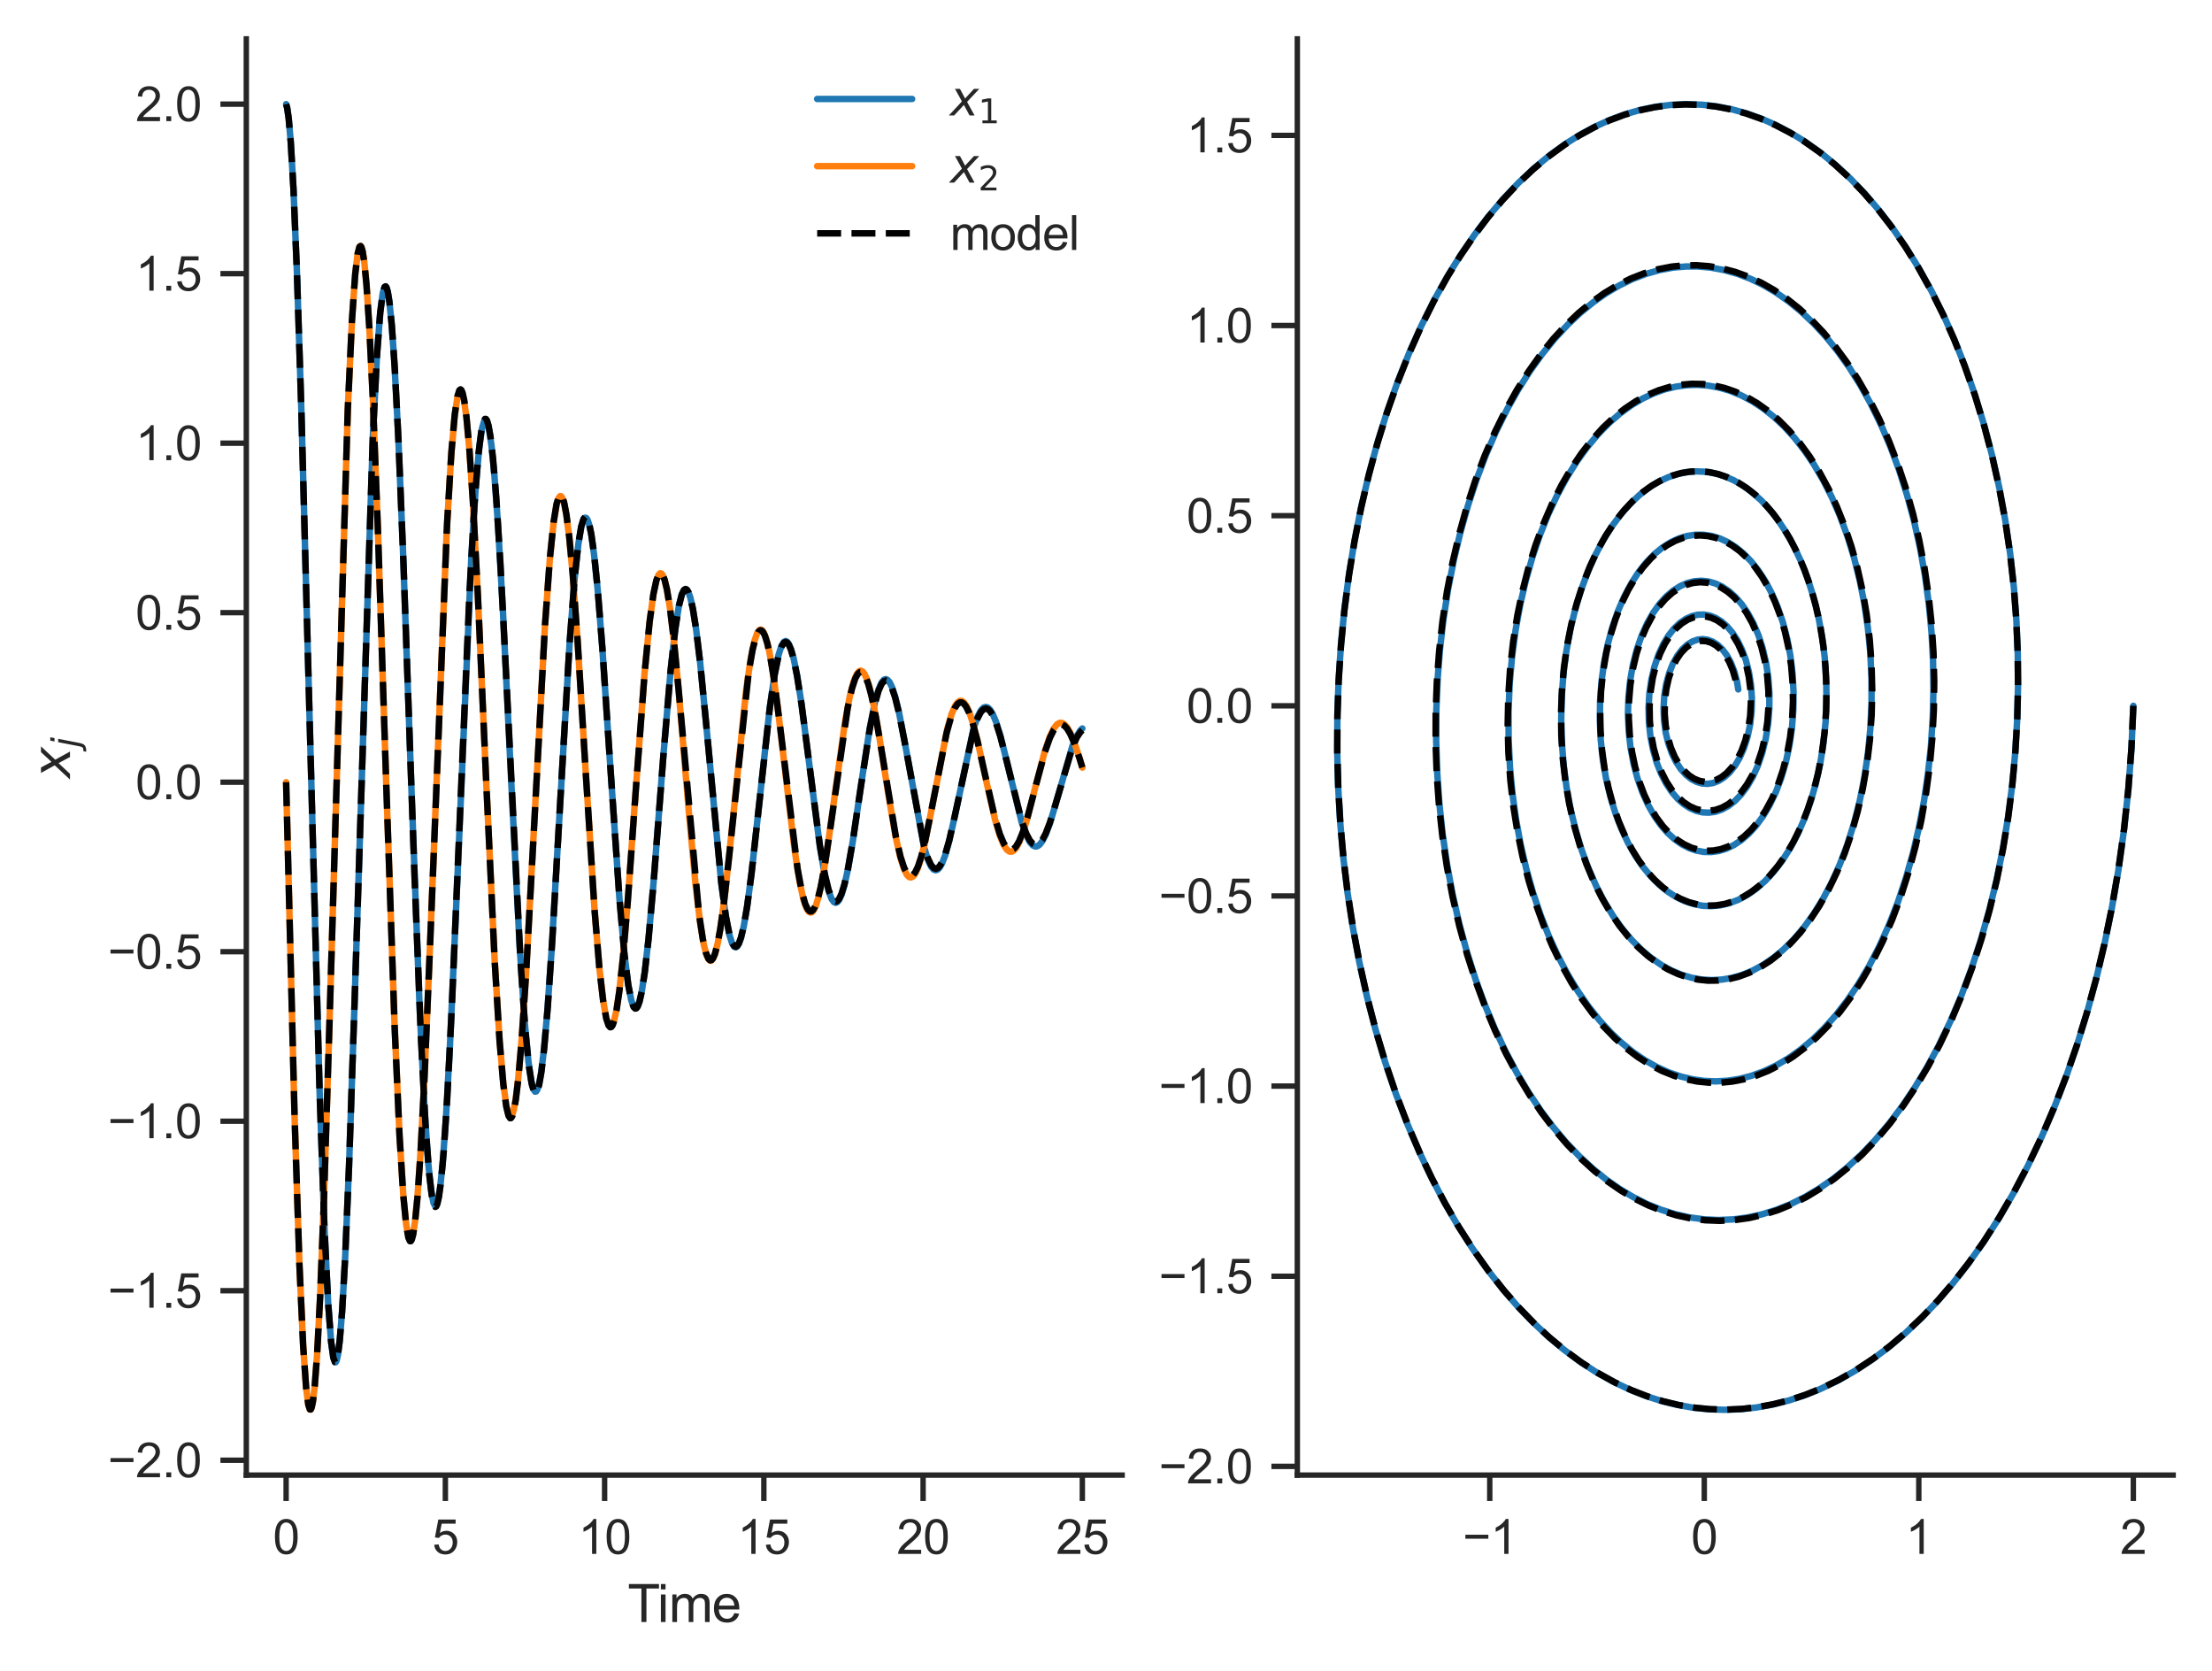 <?xml version="1.0" encoding="utf-8" standalone="no"?>
<!DOCTYPE svg PUBLIC "-//W3C//DTD SVG 1.1//EN"
  "http://www.w3.org/Graphics/SVG/1.1/DTD/svg11.dtd">
<svg xmlns:xlink="http://www.w3.org/1999/xlink" width="409.971pt" height="309.639pt" viewBox="0 0 409.971 309.639" xmlns="http://www.w3.org/2000/svg" version="1.1">
 <defs>
  <style type="text/css">*{stroke-linejoin: round; stroke-linecap: butt}</style>
 </defs>
 <g id="figure_1">
  <g id="patch_1">
   <path d="M 0 309.639 
L 409.971 309.639 
L 409.971 0 
L 0 0 
z
" style="fill: #ffffff"/>
  </g>
  <g id="axes_1">
   <g id="patch_2">
    <path d="M 45.651 273.312 
L 207.979 273.312 
L 207.979 7.2 
L 45.651 7.2 
z
" style="fill: #ffffff"/>
   </g>
   <g id="matplotlib.axis_1">
    <g id="xtick_1">
     <g id="line2d_1">
      <defs>
       <path id="mb294d9886c" d="M 0 0 
L 0 4.8 
" style="stroke: #262626"/>
      </defs>
      <g>
       <use xlink:href="#mb294d9886c" x="53.03" y="273.312" style="fill: #262626; stroke: #262626"/>
      </g>
     </g>
     <g id="text_1">
      <!-- 0 -->
      <g style="fill: #262626" transform="translate(50.583 287.911) scale(0.088 -0.088)">
       <defs>
        <path id="ArialMT-30" d="M 266 2259 
Q 266 3072 433 3567 
Q 600 4063 929 4331 
Q 1259 4600 1759 4600 
Q 2128 4600 2406 4451 
Q 2684 4303 2865 4023 
Q 3047 3744 3150 3342 
Q 3253 2941 3253 2259 
Q 3253 1453 3087 958 
Q 2922 463 2592 192 
Q 2263 -78 1759 -78 
Q 1097 -78 719 397 
Q 266 969 266 2259 
z
M 844 2259 
Q 844 1131 1108 757 
Q 1372 384 1759 384 
Q 2147 384 2411 759 
Q 2675 1134 2675 2259 
Q 2675 3391 2411 3762 
Q 2147 4134 1753 4134 
Q 1366 4134 1134 3806 
Q 844 3388 844 2259 
z
" transform="scale(0.016)"/>
       </defs>
       <use xlink:href="#ArialMT-30"/>
      </g>
     </g>
    </g>
    <g id="xtick_2">
     <g id="line2d_2">
      <g>
       <use xlink:href="#mb294d9886c" x="82.544" y="273.312" style="fill: #262626; stroke: #262626"/>
      </g>
     </g>
     <g id="text_2">
      <!-- 5 -->
      <g style="fill: #262626" transform="translate(80.097 287.911) scale(0.088 -0.088)">
       <defs>
        <path id="ArialMT-35" d="M 266 1200 
L 856 1250 
Q 922 819 1161 601 
Q 1400 384 1738 384 
Q 2144 384 2425 690 
Q 2706 997 2706 1503 
Q 2706 1984 2436 2262 
Q 2166 2541 1728 2541 
Q 1456 2541 1237 2417 
Q 1019 2294 894 2097 
L 366 2166 
L 809 4519 
L 3088 4519 
L 3088 3981 
L 1259 3981 
L 1013 2750 
Q 1425 3038 1878 3038 
Q 2478 3038 2890 2622 
Q 3303 2206 3303 1553 
Q 3303 931 2941 478 
Q 2500 -78 1738 -78 
Q 1113 -78 717 272 
Q 322 622 266 1200 
z
" transform="scale(0.016)"/>
       </defs>
       <use xlink:href="#ArialMT-35"/>
      </g>
     </g>
    </g>
    <g id="xtick_3">
     <g id="line2d_3">
      <g>
       <use xlink:href="#mb294d9886c" x="112.058" y="273.312" style="fill: #262626; stroke: #262626"/>
      </g>
     </g>
     <g id="text_3">
      <!-- 10 -->
      <g style="fill: #262626" transform="translate(107.164 287.911) scale(0.088 -0.088)">
       <defs>
        <path id="ArialMT-31" d="M 2384 0 
L 1822 0 
L 1822 3584 
Q 1619 3391 1289 3197 
Q 959 3003 697 2906 
L 697 3450 
Q 1169 3672 1522 3987 
Q 1875 4303 2022 4600 
L 2384 4600 
L 2384 0 
z
" transform="scale(0.016)"/>
       </defs>
       <use xlink:href="#ArialMT-31"/>
       <use xlink:href="#ArialMT-30" x="55.615"/>
      </g>
     </g>
    </g>
    <g id="xtick_4">
     <g id="line2d_4">
      <g>
       <use xlink:href="#mb294d9886c" x="141.572" y="273.312" style="fill: #262626; stroke: #262626"/>
      </g>
     </g>
     <g id="text_4">
      <!-- 15 -->
      <g style="fill: #262626" transform="translate(136.678 287.911) scale(0.088 -0.088)">
       <use xlink:href="#ArialMT-31"/>
       <use xlink:href="#ArialMT-35" x="55.615"/>
      </g>
     </g>
    </g>
    <g id="xtick_5">
     <g id="line2d_5">
      <g>
       <use xlink:href="#mb294d9886c" x="171.086" y="273.312" style="fill: #262626; stroke: #262626"/>
      </g>
     </g>
     <g id="text_5">
      <!-- 20 -->
      <g style="fill: #262626" transform="translate(166.192 287.911) scale(0.088 -0.088)">
       <defs>
        <path id="ArialMT-32" d="M 3222 541 
L 3222 0 
L 194 0 
Q 188 203 259 391 
Q 375 700 629 1000 
Q 884 1300 1366 1694 
Q 2113 2306 2375 2664 
Q 2638 3022 2638 3341 
Q 2638 3675 2398 3904 
Q 2159 4134 1775 4134 
Q 1369 4134 1125 3890 
Q 881 3647 878 3216 
L 300 3275 
Q 359 3922 746 4261 
Q 1134 4600 1788 4600 
Q 2447 4600 2831 4234 
Q 3216 3869 3216 3328 
Q 3216 3053 3103 2787 
Q 2991 2522 2730 2228 
Q 2469 1934 1863 1422 
Q 1356 997 1212 845 
Q 1069 694 975 541 
L 3222 541 
z
" transform="scale(0.016)"/>
       </defs>
       <use xlink:href="#ArialMT-32"/>
       <use xlink:href="#ArialMT-30" x="55.615"/>
      </g>
     </g>
    </g>
    <g id="xtick_6">
     <g id="line2d_6">
      <g>
       <use xlink:href="#mb294d9886c" x="200.6" y="273.312" style="fill: #262626; stroke: #262626"/>
      </g>
     </g>
     <g id="text_6">
      <!-- 25 -->
      <g style="fill: #262626" transform="translate(195.706 287.911) scale(0.088 -0.088)">
       <use xlink:href="#ArialMT-32"/>
       <use xlink:href="#ArialMT-35" x="55.615"/>
      </g>
     </g>
    </g>
    <g id="text_7">
     <!-- Time -->
     <g style="fill: #262626" transform="translate(116.329 300.531) scale(0.096 -0.096)">
      <defs>
       <path id="ArialMT-54" d="M 1659 0 
L 1659 4041 
L 150 4041 
L 150 4581 
L 3781 4581 
L 3781 4041 
L 2266 4041 
L 2266 0 
L 1659 0 
z
" transform="scale(0.016)"/>
       <path id="ArialMT-69" d="M 425 3934 
L 425 4581 
L 988 4581 
L 988 3934 
L 425 3934 
z
M 425 0 
L 425 3319 
L 988 3319 
L 988 0 
L 425 0 
z
" transform="scale(0.016)"/>
       <path id="ArialMT-6d" d="M 422 0 
L 422 3319 
L 925 3319 
L 925 2853 
Q 1081 3097 1340 3245 
Q 1600 3394 1931 3394 
Q 2300 3394 2536 3241 
Q 2772 3088 2869 2813 
Q 3263 3394 3894 3394 
Q 4388 3394 4653 3120 
Q 4919 2847 4919 2278 
L 4919 0 
L 4359 0 
L 4359 2091 
Q 4359 2428 4304 2576 
Q 4250 2725 4106 2815 
Q 3963 2906 3769 2906 
Q 3419 2906 3187 2673 
Q 2956 2441 2956 1928 
L 2956 0 
L 2394 0 
L 2394 2156 
Q 2394 2531 2256 2718 
Q 2119 2906 1806 2906 
Q 1569 2906 1367 2781 
Q 1166 2656 1075 2415 
Q 984 2175 984 1722 
L 984 0 
L 422 0 
z
" transform="scale(0.016)"/>
       <path id="ArialMT-65" d="M 2694 1069 
L 3275 997 
Q 3138 488 2766 206 
Q 2394 -75 1816 -75 
Q 1088 -75 661 373 
Q 234 822 234 1631 
Q 234 2469 665 2931 
Q 1097 3394 1784 3394 
Q 2450 3394 2872 2941 
Q 3294 2488 3294 1666 
Q 3294 1616 3291 1516 
L 816 1516 
Q 847 969 1125 678 
Q 1403 388 1819 388 
Q 2128 388 2347 550 
Q 2566 713 2694 1069 
z
M 847 1978 
L 2700 1978 
Q 2663 2397 2488 2606 
Q 2219 2931 1791 2931 
Q 1403 2931 1139 2672 
Q 875 2413 847 1978 
z
" transform="scale(0.016)"/>
      </defs>
      <use xlink:href="#ArialMT-54"/>
      <use xlink:href="#ArialMT-69" x="57.334"/>
      <use xlink:href="#ArialMT-6d" x="79.551"/>
      <use xlink:href="#ArialMT-65" x="162.852"/>
     </g>
    </g>
   </g>
   <g id="matplotlib.axis_2">
    <g id="ytick_1">
     <g id="line2d_7">
      <defs>
       <path id="m7be4f3217f" d="M 0 0 
L -4.8 0 
" style="stroke: #262626"/>
      </defs>
      <g>
       <use xlink:href="#m7be4f3217f" x="45.651" y="270.56" style="fill: #262626; stroke: #262626"/>
      </g>
     </g>
     <g id="text_8">
      <!-- −2.0 -->
      <g style="fill: #262626" transform="translate(19.98 273.71) scale(0.088 -0.088)">
       <defs>
        <path id="ArialMT-2212" d="M 3381 1997 
L 356 1997 
L 356 2522 
L 3381 2522 
L 3381 1997 
z
" transform="scale(0.016)"/>
        <path id="ArialMT-2e" d="M 581 0 
L 581 641 
L 1222 641 
L 1222 0 
L 581 0 
z
" transform="scale(0.016)"/>
       </defs>
       <use xlink:href="#ArialMT-2212"/>
       <use xlink:href="#ArialMT-32" x="58.398"/>
       <use xlink:href="#ArialMT-2e" x="114.014"/>
       <use xlink:href="#ArialMT-30" x="141.797"/>
      </g>
     </g>
    </g>
    <g id="ytick_2">
     <g id="line2d_8">
      <g>
       <use xlink:href="#m7be4f3217f" x="45.651" y="239.152" style="fill: #262626; stroke: #262626"/>
      </g>
     </g>
     <g id="text_9">
      <!-- −1.5 -->
      <g style="fill: #262626" transform="translate(19.98 242.302) scale(0.088 -0.088)">
       <use xlink:href="#ArialMT-2212"/>
       <use xlink:href="#ArialMT-31" x="58.398"/>
       <use xlink:href="#ArialMT-2e" x="114.014"/>
       <use xlink:href="#ArialMT-35" x="141.797"/>
      </g>
     </g>
    </g>
    <g id="ytick_3">
     <g id="line2d_9">
      <g>
       <use xlink:href="#m7be4f3217f" x="45.651" y="207.744" style="fill: #262626; stroke: #262626"/>
      </g>
     </g>
     <g id="text_10">
      <!-- −1.0 -->
      <g style="fill: #262626" transform="translate(19.98 210.894) scale(0.088 -0.088)">
       <use xlink:href="#ArialMT-2212"/>
       <use xlink:href="#ArialMT-31" x="58.398"/>
       <use xlink:href="#ArialMT-2e" x="114.014"/>
       <use xlink:href="#ArialMT-30" x="141.797"/>
      </g>
     </g>
    </g>
    <g id="ytick_4">
     <g id="line2d_10">
      <g>
       <use xlink:href="#m7be4f3217f" x="45.651" y="176.336" style="fill: #262626; stroke: #262626"/>
      </g>
     </g>
     <g id="text_11">
      <!-- −0.5 -->
      <g style="fill: #262626" transform="translate(19.98 179.486) scale(0.088 -0.088)">
       <use xlink:href="#ArialMT-2212"/>
       <use xlink:href="#ArialMT-30" x="58.398"/>
       <use xlink:href="#ArialMT-2e" x="114.014"/>
       <use xlink:href="#ArialMT-35" x="141.797"/>
      </g>
     </g>
    </g>
    <g id="ytick_5">
     <g id="line2d_11">
      <g>
       <use xlink:href="#m7be4f3217f" x="45.651" y="144.928" style="fill: #262626; stroke: #262626"/>
      </g>
     </g>
     <g id="text_12">
      <!-- 0.0 -->
      <g style="fill: #262626" transform="translate(25.119 148.078) scale(0.088 -0.088)">
       <use xlink:href="#ArialMT-30"/>
       <use xlink:href="#ArialMT-2e" x="55.615"/>
       <use xlink:href="#ArialMT-30" x="83.398"/>
      </g>
     </g>
    </g>
    <g id="ytick_6">
     <g id="line2d_12">
      <g>
       <use xlink:href="#m7be4f3217f" x="45.651" y="113.52" style="fill: #262626; stroke: #262626"/>
      </g>
     </g>
     <g id="text_13">
      <!-- 0.5 -->
      <g style="fill: #262626" transform="translate(25.119 116.67) scale(0.088 -0.088)">
       <use xlink:href="#ArialMT-30"/>
       <use xlink:href="#ArialMT-2e" x="55.615"/>
       <use xlink:href="#ArialMT-35" x="83.398"/>
      </g>
     </g>
    </g>
    <g id="ytick_7">
     <g id="line2d_13">
      <g>
       <use xlink:href="#m7be4f3217f" x="45.651" y="82.112" style="fill: #262626; stroke: #262626"/>
      </g>
     </g>
     <g id="text_14">
      <!-- 1.0 -->
      <g style="fill: #262626" transform="translate(25.119 85.262) scale(0.088 -0.088)">
       <use xlink:href="#ArialMT-31"/>
       <use xlink:href="#ArialMT-2e" x="55.615"/>
       <use xlink:href="#ArialMT-30" x="83.398"/>
      </g>
     </g>
    </g>
    <g id="ytick_8">
     <g id="line2d_14">
      <g>
       <use xlink:href="#m7be4f3217f" x="45.651" y="50.704" style="fill: #262626; stroke: #262626"/>
      </g>
     </g>
     <g id="text_15">
      <!-- 1.5 -->
      <g style="fill: #262626" transform="translate(25.119 53.853) scale(0.088 -0.088)">
       <use xlink:href="#ArialMT-31"/>
       <use xlink:href="#ArialMT-2e" x="55.615"/>
       <use xlink:href="#ArialMT-35" x="83.398"/>
      </g>
     </g>
    </g>
    <g id="ytick_9">
     <g id="line2d_15">
      <g>
       <use xlink:href="#m7be4f3217f" x="45.651" y="19.296" style="fill: #262626; stroke: #262626"/>
      </g>
     </g>
     <g id="text_16">
      <!-- 2.0 -->
      <g style="fill: #262626" transform="translate(25.119 22.445) scale(0.088 -0.088)">
       <use xlink:href="#ArialMT-32"/>
       <use xlink:href="#ArialMT-2e" x="55.615"/>
       <use xlink:href="#ArialMT-30" x="83.398"/>
      </g>
     </g>
    </g>
    <g id="text_17">
     <!-- $x_j$ -->
     <g style="fill: #262626" transform="translate(13.004 144.192) rotate(-90) scale(0.096 -0.096)">
      <defs>
       <path id="DejaVuSans-Oblique-78" d="M 3841 3500 
L 2234 1784 
L 3219 0 
L 2559 0 
L 1819 1388 
L 531 0 
L -166 0 
L 1556 1844 
L 641 3500 
L 1300 3500 
L 1972 2234 
L 3144 3500 
L 3841 3500 
z
" transform="scale(0.016)"/>
       <path id="DejaVuSans-Oblique-6a" d="M 928 3500 
L 1503 3500 
L 813 -63 
L 809 -78 
Q 694 -675 544 -897 
Q 403 -1106 132 -1218 
Q -138 -1331 -506 -1331 
L -722 -1331 
L -628 -844 
L -481 -844 
Q -144 -844 -1 -703 
Q 141 -563 238 -63 
L 928 3500 
z
M 1197 4863 
L 1772 4863 
L 1631 4134 
L 1056 4134 
L 1197 4863 
z
" transform="scale(0.016)"/>
      </defs>
      <use xlink:href="#DejaVuSans-Oblique-78" transform="translate(0 0.312)"/>
      <use xlink:href="#DejaVuSans-Oblique-6a" transform="translate(59.18 -16.094) scale(0.7)"/>
     </g>
    </g>
   </g>
   <g id="line2d_16">
    <path d="M 53.03 19.296 
L 53.222 19.968 
L 53.502 21.889 
L 53.886 26.276 
L 54.388 34.918 
L 55.022 50.107 
L 55.849 75.755 
L 57.088 122.127 
L 59.228 202.051 
L 60.129 227.465 
L 60.822 241.476 
L 61.368 248.598 
L 61.782 251.57 
L 62.077 252.395 
L 62.224 252.402 
L 62.387 252.1 
L 62.623 251.085 
L 62.962 248.457 
L 63.405 243.035 
L 63.966 233.159 
L 64.689 216.115 
L 65.663 187.391 
L 69.117 80.554 
L 69.884 65.563 
L 70.474 57.855 
L 70.932 54.35 
L 71.271 53.179 
L 71.463 53.058 
L 71.611 53.23 
L 71.832 53.916 
L 72.142 55.723 
L 72.555 59.621 
L 73.087 66.979 
L 73.765 79.785 
L 74.666 101.415 
L 76.23 145.505 
L 77.78 186.82 
L 78.68 205.339 
L 79.374 215.532 
L 79.92 220.7 
L 80.333 222.844 
L 80.628 223.427 
L 80.791 223.411 
L 80.968 223.124 
L 81.233 222.169 
L 81.587 219.942 
L 82.045 215.521 
L 82.635 207.453 
L 83.388 193.867 
L 84.451 170.192 
L 87.358 103.235 
L 88.185 90.013 
L 88.834 82.814 
L 89.336 79.384 
L 89.719 78.066 
L 89.97 77.821 
L 90.147 77.941 
L 90.369 78.429 
L 90.679 79.732 
L 91.092 82.557 
L 91.623 87.905 
L 92.302 97.23 
L 93.202 113.001 
L 94.752 144.882 
L 96.316 175.397 
L 97.231 189.144 
L 97.925 196.56 
L 98.471 200.309 
L 98.884 201.855 
L 99.18 202.267 
L 99.371 202.226 
L 99.578 201.911 
L 99.873 200.983 
L 100.257 198.958 
L 100.759 194.987 
L 101.393 188.028 
L 102.22 176.3 
L 103.474 154.868 
L 105.585 118.944 
L 106.5 107.181 
L 107.193 100.83 
L 107.74 97.614 
L 108.153 96.284 
L 108.448 95.926 
L 108.655 95.968 
L 108.876 96.279 
L 109.186 97.167 
L 109.584 99.065 
L 110.101 102.716 
L 110.765 109.176 
L 111.636 120.069 
L 113.023 140.691 
L 114.809 166.53 
L 115.724 176.738 
L 116.432 182.404 
L 116.993 185.294 
L 117.421 186.495 
L 117.731 186.811 
L 117.952 186.753 
L 118.203 186.403 
L 118.528 185.513 
L 118.956 183.61 
L 119.502 180.057 
L 120.196 173.944 
L 121.125 163.569 
L 122.97 139.742 
L 124.284 124.324 
L 125.155 116.501 
L 125.833 112.221 
L 126.365 110.124 
L 126.763 109.308 
L 127.058 109.127 
L 127.295 109.241 
L 127.575 109.671 
L 127.944 110.712 
L 128.416 112.798 
L 129.007 116.498 
L 129.774 122.849 
L 130.851 133.848 
L 133.685 163.654 
L 134.526 169.851 
L 135.19 173.232 
L 135.707 174.836 
L 136.091 175.423 
L 136.371 175.522 
L 136.622 175.377 
L 136.932 174.896 
L 137.33 173.804 
L 137.832 171.709 
L 138.467 168.022 
L 139.293 161.791 
L 140.533 150.517 
L 142.673 131.069 
L 143.588 124.792 
L 144.296 121.346 
L 144.842 119.653 
L 145.27 118.947 
L 145.595 118.779 
L 145.861 118.878 
L 146.171 119.259 
L 146.569 120.155 
L 147.071 121.901 
L 147.706 125.004 
L 148.517 130.176 
L 149.727 139.518 
L 151.986 157.043 
L 152.886 162.264 
L 153.579 165.119 
L 154.14 166.579 
L 154.568 167.154 
L 154.893 167.276 
L 155.188 167.151 
L 155.528 166.736 
L 155.956 165.811 
L 156.487 164.078 
L 157.166 161.025 
L 158.051 155.916 
L 159.527 145.852 
L 161.195 134.933 
L 162.11 130.316 
L 162.818 127.767 
L 163.379 126.48 
L 163.822 125.946 
L 164.176 125.83 
L 164.501 125.965 
L 164.87 126.394 
L 165.327 127.318 
L 165.888 129 
L 166.596 131.882 
L 167.556 136.817 
L 171.26 156.96 
L 171.998 159.359 
L 172.588 160.6 
L 173.061 161.13 
L 173.43 161.251 
L 173.769 161.137 
L 174.153 160.753 
L 174.61 159.955 
L 175.186 158.464 
L 175.909 155.918 
L 176.883 151.594 
L 180.455 134.904 
L 181.222 132.705 
L 181.827 131.58 
L 182.314 131.093 
L 182.713 130.978 
L 183.082 131.099 
L 183.495 131.488 
L 183.997 132.303 
L 184.602 133.746 
L 185.369 136.191 
L 186.447 140.451 
L 189.369 152.393 
L 190.21 154.761 
L 190.874 156.035 
L 191.42 156.647 
L 191.863 156.844 
L 192.261 156.79 
L 192.689 156.494 
L 193.191 155.846 
L 193.796 154.666 
L 194.564 152.63 
L 195.612 149.141 
L 198.755 138.236 
L 199.582 136.332 
L 200.246 135.315 
L 200.6 134.977 
L 200.6 134.977 
" clip-path="url(#p4c9354c3a8)" style="fill: none; stroke: #1f77b4; stroke-width: 1.2; stroke-linecap: round"/>
   </g>
   <g id="line2d_17">
    <path d="M 53.03 144.928 
L 54.594 206.784 
L 55.494 234.257 
L 56.188 249.397 
L 56.734 257.088 
L 57.147 260.292 
L 57.428 261.161 
L 57.59 261.182 
L 57.752 260.85 
L 57.989 259.747 
L 58.328 256.896 
L 58.771 251.021 
L 59.332 240.327 
L 60.055 221.877 
L 61.029 190.795 
L 64.468 75.614 
L 65.235 59.302 
L 65.84 50.72 
L 66.298 46.938 
L 66.622 45.706 
L 66.829 45.553 
L 66.977 45.742 
L 67.198 46.488 
L 67.508 48.449 
L 67.921 52.674 
L 68.452 60.643 
L 69.131 74.506 
L 70.032 97.913 
L 71.596 145.611 
L 73.146 190.291 
L 74.046 210.31 
L 74.74 221.325 
L 75.286 226.905 
L 75.699 229.217 
L 75.979 229.831 
L 76.142 229.835 
L 76.319 229.546 
L 76.57 228.619 
L 76.924 226.301 
L 77.381 221.629 
L 77.957 213.277 
L 78.71 198.784 
L 79.743 174.111 
L 82.798 98.336 
L 83.609 84.659 
L 84.244 77.312 
L 84.746 73.792 
L 85.115 72.541 
L 85.351 72.339 
L 85.513 72.471 
L 85.735 73.002 
L 86.045 74.416 
L 86.458 77.478 
L 86.989 83.269 
L 87.668 93.364 
L 88.568 110.432 
L 90.118 144.921 
L 91.682 177.921 
L 92.583 192.579 
L 93.276 200.658 
L 93.822 204.762 
L 94.235 206.473 
L 94.531 206.946 
L 94.723 206.919 
L 94.929 206.597 
L 95.21 205.683 
L 95.593 203.563 
L 96.08 199.5 
L 96.7 192.315 
L 97.512 180.074 
L 98.707 158.219 
L 100.995 116.093 
L 101.895 103.73 
L 102.589 96.979 
L 103.135 93.602 
L 103.548 92.243 
L 103.829 91.916 
L 104.02 91.969 
L 104.242 92.308 
L 104.552 93.273 
L 104.95 95.329 
L 105.467 99.283 
L 106.131 106.278 
L 107.002 118.066 
L 108.389 140.377 
L 110.175 168.321 
L 111.09 179.356 
L 111.798 185.479 
L 112.359 188.6 
L 112.787 189.894 
L 113.082 190.229 
L 113.289 190.192 
L 113.525 189.879 
L 113.835 189.037 
L 114.248 187.177 
L 114.779 183.623 
L 115.443 177.543 
L 116.329 167.179 
L 117.79 146.981 
L 119.458 124.807 
L 120.373 115.409 
L 121.081 110.207 
L 121.642 107.566 
L 122.07 106.481 
L 122.365 106.21 
L 122.587 106.262 
L 122.837 106.582 
L 123.162 107.403 
L 123.59 109.159 
L 124.136 112.439 
L 124.83 118.087 
L 125.76 127.674 
L 127.59 149.526 
L 128.918 163.959 
L 129.789 171.195 
L 130.468 175.156 
L 130.999 177.098 
L 131.397 177.855 
L 131.693 178.025 
L 131.929 177.921 
L 132.209 177.526 
L 132.578 176.566 
L 133.05 174.641 
L 133.655 171.125 
L 134.423 165.229 
L 135.5 155.041 
L 138.304 127.748 
L 139.146 121.983 
L 139.81 118.824 
L 140.326 117.314 
L 140.725 116.739 
L 141.02 116.647 
L 141.286 116.807 
L 141.61 117.308 
L 142.024 118.418 
L 142.54 120.505 
L 143.204 124.213 
L 144.075 130.478 
L 145.462 142.366 
L 147.263 157.406 
L 148.193 163.374 
L 148.901 166.615 
L 149.462 168.258 
L 149.905 168.946 
L 150.229 169.102 
L 150.51 169.001 
L 150.834 168.615 
L 151.233 167.758 
L 151.735 166.109 
L 152.369 163.204 
L 153.196 158.288 
L 154.435 149.387 
L 156.59 133.922 
L 157.505 128.978 
L 158.214 126.268 
L 158.774 124.916 
L 159.202 124.382 
L 159.542 124.269 
L 159.852 124.405 
L 160.206 124.834 
L 160.649 125.767 
L 161.195 127.485 
L 161.888 130.463 
L 162.818 135.545 
L 164.56 146.629 
L 165.962 154.853 
L 166.847 158.829 
L 167.541 161.017 
L 168.087 162.09 
L 168.515 162.511 
L 168.869 162.577 
L 169.209 162.403 
L 169.592 161.931 
L 170.065 160.967 
L 170.655 159.216 
L 171.408 156.226 
L 172.441 151.117 
L 175.555 135.097 
L 176.367 132.295 
L 177.016 130.778 
L 177.532 130.077 
L 177.946 129.849 
L 178.3 129.89 
L 178.684 130.177 
L 179.126 130.811 
L 179.672 132.012 
L 180.366 134.129 
L 181.266 137.658 
L 182.816 144.818 
L 184.41 151.812 
L 185.325 154.895 
L 186.033 156.583 
L 186.609 157.44 
L 187.081 157.779 
L 187.48 157.808 
L 187.878 157.602 
L 188.336 157.087 
L 188.882 156.104 
L 189.561 154.385 
L 190.446 151.478 
L 191.863 145.934 
L 193.649 139.155 
L 194.579 136.456 
L 195.302 134.974 
L 195.892 134.225 
L 196.379 133.937 
L 196.807 133.934 
L 197.235 134.159 
L 197.722 134.685 
L 198.312 135.68 
L 199.05 137.404 
L 200.024 140.3 
L 200.6 142.222 
L 200.6 142.222 
" clip-path="url(#p4c9354c3a8)" style="fill: none; stroke: #ff7f0e; stroke-width: 1.2; stroke-linecap: round"/>
   </g>
   <g id="line2d_18">
    <path d="M 53.03 19.296 
L 53.222 19.98 
L 53.502 21.911 
L 53.886 26.302 
L 54.388 34.94 
L 55.022 50.127 
L 55.849 75.783 
L 57.088 122.155 
L 59.228 202.067 
L 60.129 227.47 
L 60.822 241.469 
L 61.368 248.582 
L 61.782 251.548 
L 62.077 252.369 
L 62.224 252.374 
L 62.387 252.07 
L 62.623 251.052 
L 62.962 248.418 
L 63.405 242.987 
L 63.966 233.098 
L 64.689 216.042 
L 65.678 186.857 
L 69.087 81.251 
L 69.854 66.068 
L 70.46 58.033 
L 70.932 54.368 
L 71.271 53.186 
L 71.478 53.062 
L 71.64 53.281 
L 71.876 54.09 
L 72.201 56.134 
L 72.629 60.423 
L 73.175 68.353 
L 73.869 81.92 
L 74.799 104.84 
L 76.82 162.127 
L 78.045 192.845 
L 78.887 208.835 
L 79.536 217.438 
L 80.053 221.689 
L 80.436 223.295 
L 80.687 223.622 
L 80.85 223.529 
L 81.056 223.069 
L 81.351 221.754 
L 81.75 218.789 
L 82.252 213.216 
L 82.901 203.264 
L 83.742 186.631 
L 85.041 155.9 
L 87.019 109.709 
L 87.934 93.426 
L 88.642 84.439 
L 89.188 79.986 
L 89.601 78.13 
L 89.896 77.616 
L 90.074 77.632 
L 90.265 77.922 
L 90.531 78.787 
L 90.9 80.859 
L 91.372 84.919 
L 91.977 92.235 
L 92.76 104.661 
L 93.867 126.188 
L 96.494 178.43 
L 97.364 190.897 
L 98.028 197.567 
L 98.56 200.914 
L 98.958 202.21 
L 99.224 202.488 
L 99.401 202.413 
L 99.622 202.03 
L 99.932 200.961 
L 100.346 198.599 
L 100.862 194.23 
L 101.526 186.548 
L 102.397 173.657 
L 103.829 148.563 
L 105.541 119.542 
L 106.456 107.562 
L 107.164 100.918 
L 107.725 97.533 
L 108.153 96.131 
L 108.448 95.77 
L 108.655 95.811 
L 108.876 96.122 
L 109.186 97.012 
L 109.584 98.913 
L 110.101 102.572 
L 110.765 109.048 
L 111.636 119.967 
L 113.038 140.861 
L 114.809 166.518 
L 115.739 176.886 
L 116.447 182.525 
L 117.008 185.392 
L 117.436 186.573 
L 117.731 186.871 
L 117.952 186.818 
L 118.203 186.475 
L 118.528 185.592 
L 118.956 183.696 
L 119.502 180.151 
L 120.196 174.04 
L 121.125 163.661 
L 122.956 139.995 
L 124.284 124.367 
L 125.155 116.536 
L 125.833 112.25 
L 126.365 110.149 
L 126.763 109.331 
L 127.058 109.148 
L 127.295 109.259 
L 127.575 109.687 
L 127.944 110.724 
L 128.416 112.805 
L 129.007 116.496 
L 129.774 122.834 
L 130.851 133.809 
L 133.685 163.541 
L 134.526 169.728 
L 135.19 173.108 
L 135.707 174.717 
L 136.091 175.309 
L 136.371 175.415 
L 136.622 175.276 
L 136.932 174.804 
L 137.33 173.725 
L 137.832 171.648 
L 138.467 167.987 
L 139.293 161.792 
L 140.533 150.574 
L 142.688 131.094 
L 143.603 124.872 
L 144.296 121.521 
L 144.857 119.798 
L 145.285 119.109 
L 145.61 118.952 
L 145.89 119.071 
L 146.2 119.471 
L 146.599 120.388 
L 147.1 122.155 
L 147.735 125.27 
L 148.562 130.541 
L 149.801 140.085 
L 151.956 156.667 
L 152.871 161.972 
L 153.579 164.883 
L 154.14 166.34 
L 154.568 166.919 
L 154.908 167.046 
L 155.203 166.918 
L 155.542 166.503 
L 155.97 165.582 
L 156.502 163.862 
L 157.181 160.836 
L 158.066 155.778 
L 159.557 145.724 
L 161.21 135.046 
L 162.125 130.497 
L 162.833 127.99 
L 163.394 126.728 
L 163.837 126.207 
L 164.191 126.097 
L 164.515 126.235 
L 164.884 126.663 
L 165.342 127.578 
L 165.903 129.242 
L 166.626 132.154 
L 167.585 137.033 
L 171.231 156.584 
L 171.983 159.029 
L 172.574 160.276 
L 173.046 160.82 
L 173.43 160.958 
L 173.784 160.845 
L 174.168 160.467 
L 174.64 159.651 
L 175.215 158.173 
L 175.953 155.602 
L 176.942 151.266 
L 180.396 135.37 
L 181.178 133.107 
L 181.798 131.933 
L 182.299 131.415 
L 182.713 131.285 
L 183.096 131.405 
L 183.51 131.786 
L 184.011 132.584 
L 184.631 134.034 
L 185.414 136.487 
L 186.506 140.728 
L 189.325 152.002 
L 190.181 154.398 
L 190.859 155.699 
L 191.405 156.317 
L 191.863 156.53 
L 192.276 156.481 
L 192.704 156.194 
L 193.206 155.565 
L 193.811 154.418 
L 194.579 152.439 
L 195.626 149.048 
L 198.77 138.45 
L 199.596 136.599 
L 200.261 135.611 
L 200.6 135.292 
L 200.6 135.292 
" clip-path="url(#p4c9354c3a8)" style="fill: none; stroke-dasharray: 4.44,1.92; stroke-dashoffset: 0; stroke: #000000; stroke-width: 1.2"/>
   </g>
   <g id="line2d_19">
    <path d="M 53.03 144.928 
L 54.594 206.774 
L 55.494 234.245 
L 56.188 249.38 
L 56.734 257.065 
L 57.147 260.264 
L 57.428 261.13 
L 57.59 261.149 
L 57.752 260.816 
L 57.989 259.711 
L 58.328 256.858 
L 58.771 250.981 
L 59.332 240.285 
L 60.055 221.834 
L 61.044 190.241 
L 64.453 75.978 
L 65.22 59.576 
L 65.825 50.911 
L 66.283 47.06 
L 66.622 45.748 
L 66.829 45.597 
L 66.977 45.787 
L 67.198 46.534 
L 67.508 48.495 
L 67.921 52.719 
L 68.452 60.684 
L 69.131 74.542 
L 70.032 97.94 
L 71.596 145.629 
L 73.146 190.336 
L 74.046 210.386 
L 74.74 221.424 
L 75.286 227.02 
L 75.699 229.342 
L 75.979 229.963 
L 76.142 229.97 
L 76.319 229.685 
L 76.57 228.763 
L 76.909 226.569 
L 77.367 221.962 
L 77.942 213.679 
L 78.68 199.569 
L 79.698 175.372 
L 82.871 96.837 
L 83.668 83.715 
L 84.288 76.755 
L 84.775 73.466 
L 85.13 72.32 
L 85.351 72.14 
L 85.513 72.269 
L 85.735 72.797 
L 86.045 74.21 
L 86.458 77.274 
L 86.989 83.076 
L 87.668 93.195 
L 88.568 110.31 
L 90.118 144.906 
L 91.682 178.024 
L 92.597 192.945 
L 93.291 200.993 
L 93.837 205.062 
L 94.25 206.74 
L 94.545 207.187 
L 94.723 207.156 
L 94.929 206.836 
L 95.21 205.924 
L 95.593 203.803 
L 96.08 199.736 
L 96.7 192.539 
L 97.512 180.272 
L 98.707 158.356 
L 101.01 115.833 
L 101.91 103.467 
L 102.604 96.731 
L 103.15 93.378 
L 103.563 92.041 
L 103.843 91.732 
L 104.035 91.798 
L 104.257 92.153 
L 104.566 93.143 
L 104.98 95.327 
L 105.511 99.502 
L 106.175 106.643 
L 107.061 118.812 
L 108.536 142.766 
L 110.189 168.533 
L 111.104 179.554 
L 111.813 185.652 
L 112.374 188.746 
L 112.802 190.017 
L 113.097 190.334 
L 113.303 190.285 
L 113.54 189.957 
L 113.85 189.097 
L 114.263 187.212 
L 114.794 183.628 
L 115.473 177.358 
L 116.358 166.921 
L 117.864 146.035 
L 119.487 124.528 
L 120.402 115.19 
L 121.111 110.049 
L 121.657 107.514 
L 122.085 106.446 
L 122.38 106.186 
L 122.601 106.247 
L 122.852 106.578 
L 123.192 107.46 
L 123.62 109.259 
L 124.166 112.589 
L 124.874 118.427 
L 125.819 128.257 
L 129.553 169.346 
L 130.276 174.095 
L 130.851 176.566 
L 131.294 177.626 
L 131.619 177.929 
L 131.87 177.888 
L 132.135 177.587 
L 132.475 176.823 
L 132.918 175.212 
L 133.478 172.243 
L 134.187 167.198 
L 135.146 158.615 
L 138.747 124.647 
L 139.5 120.294 
L 140.09 118.053 
L 140.548 117.077 
L 140.887 116.791 
L 141.153 116.829 
L 141.433 117.114 
L 141.787 117.828 
L 142.245 119.308 
L 142.82 121.999 
L 143.558 126.612 
L 144.562 134.438 
L 147.824 161 
L 148.621 165.247 
L 149.24 167.473 
L 149.727 168.502 
L 150.096 168.846 
L 150.392 168.851 
L 150.687 168.617 
L 151.056 167.996 
L 151.513 166.742 
L 152.089 164.459 
L 152.827 160.54 
L 153.83 153.886 
L 157.107 131.177 
L 157.904 127.571 
L 158.524 125.686 
L 159.011 124.818 
L 159.394 124.527 
L 159.704 124.545 
L 160.029 124.804 
L 160.427 125.448 
L 160.914 126.7 
L 161.534 128.967 
L 162.331 132.813 
L 163.468 139.53 
L 166.006 154.825 
L 166.892 158.698 
L 167.57 160.777 
L 168.117 161.817 
L 168.545 162.218 
L 168.899 162.272 
L 169.238 162.089 
L 169.637 161.59 
L 170.124 160.581 
L 170.729 158.767 
L 171.496 155.707 
L 172.574 150.394 
L 175.437 135.824 
L 176.278 132.838 
L 176.942 131.214 
L 177.473 130.433 
L 177.901 130.151 
L 178.27 130.159 
L 178.639 130.396 
L 179.082 130.974 
L 179.613 132.065 
L 180.278 133.974 
L 181.148 137.218 
L 182.521 143.336 
L 184.38 151.442 
L 185.31 154.54 
L 186.033 156.246 
L 186.609 157.098 
L 187.081 157.442 
L 187.48 157.48 
L 187.878 157.29 
L 188.336 156.8 
L 188.882 155.855 
L 189.561 154.194 
L 190.446 151.376 
L 191.848 146.044 
L 193.664 139.327 
L 194.593 136.696 
L 195.316 135.25 
L 195.907 134.518 
L 196.394 134.234 
L 196.822 134.227 
L 197.265 134.454 
L 197.766 134.989 
L 198.357 135.968 
L 199.095 137.655 
L 200.083 140.525 
L 200.6 142.199 
L 200.6 142.199 
" clip-path="url(#p4c9354c3a8)" style="fill: none; stroke-dasharray: 4.44,1.92; stroke-dashoffset: 0; stroke: #000000; stroke-width: 1.2"/>
   </g>
   <g id="patch_3">
    <path d="M 45.651 273.312 
L 45.651 7.2 
" style="fill: none; stroke: #262626; stroke-linejoin: miter; stroke-linecap: square"/>
   </g>
   <g id="patch_4">
    <path d="M 45.651 273.312 
L 207.979 273.312 
" style="fill: none; stroke: #262626; stroke-linejoin: miter; stroke-linecap: square"/>
   </g>
   <g id="legend_1">
    <g id="line2d_20">
     <path d="M 151.452 18.339 
L 160.252 18.339 
L 169.052 18.339 
" style="fill: none; stroke: #1f77b4; stroke-width: 1.2; stroke-linecap: round"/>
    </g>
    <g id="text_18">
     <!-- $x_1$ -->
     <g style="fill: #262626" transform="translate(176.092 21.419) scale(0.088 -0.088)">
      <defs>
       <path id="DejaVuSans-31" d="M 794 531 
L 1825 531 
L 1825 4091 
L 703 3866 
L 703 4441 
L 1819 4666 
L 2450 4666 
L 2450 531 
L 3481 531 
L 3481 0 
L 794 0 
L 794 531 
z
" transform="scale(0.016)"/>
      </defs>
      <use xlink:href="#DejaVuSans-Oblique-78" transform="translate(0 0.312)"/>
      <use xlink:href="#DejaVuSans-31" transform="translate(59.18 -16.094) scale(0.7)"/>
     </g>
    </g>
    <g id="line2d_21">
     <path d="M 151.452 30.787 
L 160.252 30.787 
L 169.052 30.787 
" style="fill: none; stroke: #ff7f0e; stroke-width: 1.2; stroke-linecap: round"/>
    </g>
    <g id="text_19">
     <!-- $x_2$ -->
     <g style="fill: #262626" transform="translate(176.092 33.867) scale(0.088 -0.088)">
      <defs>
       <path id="DejaVuSans-32" d="M 1228 531 
L 3431 531 
L 3431 0 
L 469 0 
L 469 531 
Q 828 903 1448 1529 
Q 2069 2156 2228 2338 
Q 2531 2678 2651 2914 
Q 2772 3150 2772 3378 
Q 2772 3750 2511 3984 
Q 2250 4219 1831 4219 
Q 1534 4219 1204 4116 
Q 875 4013 500 3803 
L 500 4441 
Q 881 4594 1212 4672 
Q 1544 4750 1819 4750 
Q 2544 4750 2975 4387 
Q 3406 4025 3406 3419 
Q 3406 3131 3298 2873 
Q 3191 2616 2906 2266 
Q 2828 2175 2409 1742 
Q 1991 1309 1228 531 
z
" transform="scale(0.016)"/>
      </defs>
      <use xlink:href="#DejaVuSans-Oblique-78" transform="translate(0 0.312)"/>
      <use xlink:href="#DejaVuSans-32" transform="translate(59.18 -16.094) scale(0.7)"/>
     </g>
    </g>
    <g id="line2d_22">
     <path d="M 151.452 43.235 
L 160.252 43.235 
L 169.052 43.235 
" style="fill: none; stroke-dasharray: 4.44,1.92; stroke-dashoffset: 0; stroke: #000000; stroke-width: 1.2"/>
    </g>
    <g id="text_20">
     <!-- model -->
     <g style="fill: #262626" transform="translate(176.092 46.315) scale(0.088 -0.088)">
      <defs>
       <path id="ArialMT-6f" d="M 213 1659 
Q 213 2581 725 3025 
Q 1153 3394 1769 3394 
Q 2453 3394 2887 2945 
Q 3322 2497 3322 1706 
Q 3322 1066 3130 698 
Q 2938 331 2570 128 
Q 2203 -75 1769 -75 
Q 1072 -75 642 372 
Q 213 819 213 1659 
z
M 791 1659 
Q 791 1022 1069 705 
Q 1347 388 1769 388 
Q 2188 388 2466 706 
Q 2744 1025 2744 1678 
Q 2744 2294 2464 2611 
Q 2184 2928 1769 2928 
Q 1347 2928 1069 2612 
Q 791 2297 791 1659 
z
" transform="scale(0.016)"/>
       <path id="ArialMT-64" d="M 2575 0 
L 2575 419 
Q 2259 -75 1647 -75 
Q 1250 -75 917 144 
Q 584 363 401 755 
Q 219 1147 219 1656 
Q 219 2153 384 2558 
Q 550 2963 881 3178 
Q 1213 3394 1622 3394 
Q 1922 3394 2156 3267 
Q 2391 3141 2538 2938 
L 2538 4581 
L 3097 4581 
L 3097 0 
L 2575 0 
z
M 797 1656 
Q 797 1019 1065 703 
Q 1334 388 1700 388 
Q 2069 388 2326 689 
Q 2584 991 2584 1609 
Q 2584 2291 2321 2609 
Q 2059 2928 1675 2928 
Q 1300 2928 1048 2622 
Q 797 2316 797 1656 
z
" transform="scale(0.016)"/>
       <path id="ArialMT-6c" d="M 409 0 
L 409 4581 
L 972 4581 
L 972 0 
L 409 0 
z
" transform="scale(0.016)"/>
      </defs>
      <use xlink:href="#ArialMT-6d"/>
      <use xlink:href="#ArialMT-6f" x="83.301"/>
      <use xlink:href="#ArialMT-64" x="138.916"/>
      <use xlink:href="#ArialMT-65" x="194.531"/>
      <use xlink:href="#ArialMT-6c" x="250.146"/>
     </g>
    </g>
   </g>
  </g>
  <g id="axes_2">
   <g id="patch_5">
    <path d="M 240.444 273.312 
L 402.771 273.312 
L 402.771 7.2 
L 240.444 7.2 
z
" style="fill: #ffffff"/>
   </g>
   <g id="matplotlib.axis_3">
    <g id="xtick_7">
     <g id="line2d_23">
      <g>
       <use xlink:href="#mb294d9886c" x="276.109" y="273.312" style="fill: #262626; stroke: #262626"/>
      </g>
     </g>
     <g id="text_21">
      <!-- −1 -->
      <g style="fill: #262626" transform="translate(271.092 287.911) scale(0.088 -0.088)">
       <use xlink:href="#ArialMT-2212"/>
       <use xlink:href="#ArialMT-31" x="58.398"/>
      </g>
     </g>
    </g>
    <g id="xtick_8">
     <g id="line2d_24">
      <g>
       <use xlink:href="#mb294d9886c" x="315.87" y="273.312" style="fill: #262626; stroke: #262626"/>
      </g>
     </g>
     <g id="text_22">
      <!-- 0 -->
      <g style="fill: #262626" transform="translate(313.423 287.911) scale(0.088 -0.088)">
       <use xlink:href="#ArialMT-30"/>
      </g>
     </g>
    </g>
    <g id="xtick_9">
     <g id="line2d_25">
      <g>
       <use xlink:href="#mb294d9886c" x="355.631" y="273.312" style="fill: #262626; stroke: #262626"/>
      </g>
     </g>
     <g id="text_23">
      <!-- 1 -->
      <g style="fill: #262626" transform="translate(353.185 287.911) scale(0.088 -0.088)">
       <use xlink:href="#ArialMT-31"/>
      </g>
     </g>
    </g>
    <g id="xtick_10">
     <g id="line2d_26">
      <g>
       <use xlink:href="#mb294d9886c" x="395.393" y="273.312" style="fill: #262626; stroke: #262626"/>
      </g>
     </g>
     <g id="text_24">
      <!-- 2 -->
      <g style="fill: #262626" transform="translate(392.946 287.911) scale(0.088 -0.088)">
       <use xlink:href="#ArialMT-32"/>
      </g>
     </g>
    </g>
   </g>
   <g id="matplotlib.axis_4">
    <g id="ytick_10">
     <g id="line2d_27">
      <g>
       <use xlink:href="#m7be4f3217f" x="240.444" y="271.698" style="fill: #262626; stroke: #262626"/>
      </g>
     </g>
     <g id="text_25">
      <!-- −2.0 -->
      <g style="fill: #262626" transform="translate(214.772 274.847) scale(0.088 -0.088)">
       <use xlink:href="#ArialMT-2212"/>
       <use xlink:href="#ArialMT-32" x="58.398"/>
       <use xlink:href="#ArialMT-2e" x="114.014"/>
       <use xlink:href="#ArialMT-30" x="141.797"/>
      </g>
     </g>
    </g>
    <g id="ytick_11">
     <g id="line2d_28">
      <g>
       <use xlink:href="#m7be4f3217f" x="240.444" y="236.467" style="fill: #262626; stroke: #262626"/>
      </g>
     </g>
     <g id="text_26">
      <!-- −1.5 -->
      <g style="fill: #262626" transform="translate(214.772 239.617) scale(0.088 -0.088)">
       <use xlink:href="#ArialMT-2212"/>
       <use xlink:href="#ArialMT-31" x="58.398"/>
       <use xlink:href="#ArialMT-2e" x="114.014"/>
       <use xlink:href="#ArialMT-35" x="141.797"/>
      </g>
     </g>
    </g>
    <g id="ytick_12">
     <g id="line2d_29">
      <g>
       <use xlink:href="#m7be4f3217f" x="240.444" y="201.236" style="fill: #262626; stroke: #262626"/>
      </g>
     </g>
     <g id="text_27">
      <!-- −1.0 -->
      <g style="fill: #262626" transform="translate(214.772 204.386) scale(0.088 -0.088)">
       <use xlink:href="#ArialMT-2212"/>
       <use xlink:href="#ArialMT-31" x="58.398"/>
       <use xlink:href="#ArialMT-2e" x="114.014"/>
       <use xlink:href="#ArialMT-30" x="141.797"/>
      </g>
     </g>
    </g>
    <g id="ytick_13">
     <g id="line2d_30">
      <g>
       <use xlink:href="#m7be4f3217f" x="240.444" y="166.006" style="fill: #262626; stroke: #262626"/>
      </g>
     </g>
     <g id="text_28">
      <!-- −0.5 -->
      <g style="fill: #262626" transform="translate(214.772 169.155) scale(0.088 -0.088)">
       <use xlink:href="#ArialMT-2212"/>
       <use xlink:href="#ArialMT-30" x="58.398"/>
       <use xlink:href="#ArialMT-2e" x="114.014"/>
       <use xlink:href="#ArialMT-35" x="141.797"/>
      </g>
     </g>
    </g>
    <g id="ytick_14">
     <g id="line2d_31">
      <g>
       <use xlink:href="#m7be4f3217f" x="240.444" y="130.775" style="fill: #262626; stroke: #262626"/>
      </g>
     </g>
     <g id="text_29">
      <!-- 0.0 -->
      <g style="fill: #262626" transform="translate(219.912 133.925) scale(0.088 -0.088)">
       <use xlink:href="#ArialMT-30"/>
       <use xlink:href="#ArialMT-2e" x="55.615"/>
       <use xlink:href="#ArialMT-30" x="83.398"/>
      </g>
     </g>
    </g>
    <g id="ytick_15">
     <g id="line2d_32">
      <g>
       <use xlink:href="#m7be4f3217f" x="240.444" y="95.545" style="fill: #262626; stroke: #262626"/>
      </g>
     </g>
     <g id="text_30">
      <!-- 0.5 -->
      <g style="fill: #262626" transform="translate(219.912 98.694) scale(0.088 -0.088)">
       <use xlink:href="#ArialMT-30"/>
       <use xlink:href="#ArialMT-2e" x="55.615"/>
       <use xlink:href="#ArialMT-35" x="83.398"/>
      </g>
     </g>
    </g>
    <g id="ytick_16">
     <g id="line2d_33">
      <g>
       <use xlink:href="#m7be4f3217f" x="240.444" y="60.314" style="fill: #262626; stroke: #262626"/>
      </g>
     </g>
     <g id="text_31">
      <!-- 1.0 -->
      <g style="fill: #262626" transform="translate(219.912 63.463) scale(0.088 -0.088)">
       <use xlink:href="#ArialMT-31"/>
       <use xlink:href="#ArialMT-2e" x="55.615"/>
       <use xlink:href="#ArialMT-30" x="83.398"/>
      </g>
     </g>
    </g>
    <g id="ytick_17">
     <g id="line2d_34">
      <g>
       <use xlink:href="#m7be4f3217f" x="240.444" y="25.083" style="fill: #262626; stroke: #262626"/>
      </g>
     </g>
     <g id="text_32">
      <!-- 1.5 -->
      <g style="fill: #262626" transform="translate(219.912 28.233) scale(0.088 -0.088)">
       <use xlink:href="#ArialMT-31"/>
       <use xlink:href="#ArialMT-2e" x="55.615"/>
       <use xlink:href="#ArialMT-35" x="83.398"/>
      </g>
     </g>
    </g>
   </g>
   <g id="line2d_35">
    <path d="M 395.393 130.775 
L 395.054 138.502 
L 394.478 146.162 
L 393.668 153.734 
L 392.627 161.195 
L 391.359 168.523 
L 390.014 175.052 
L 388.491 181.437 
L 386.794 187.664 
L 384.927 193.718 
L 382.898 199.583 
L 380.711 205.248 
L 378.373 210.698 
L 375.89 215.922 
L 373.27 220.906 
L 370.519 225.64 
L 367.645 230.114 
L 364.657 234.316 
L 361.875 237.86 
L 359.013 241.17 
L 356.076 244.243 
L 353.07 247.071 
L 350.003 249.651 
L 346.881 251.979 
L 343.71 254.051 
L 340.497 255.864 
L 337.248 257.416 
L 334.336 258.573 
L 331.406 259.522 
L 328.462 260.261 
L 325.511 260.789 
L 322.555 261.108 
L 319.601 261.216 
L 316.653 261.115 
L 313.715 260.806 
L 310.792 260.29 
L 307.889 259.568 
L 305.011 258.644 
L 302.161 257.518 
L 298.996 256.015 
L 295.878 254.264 
L 292.815 252.272 
L 289.813 250.042 
L 286.877 247.581 
L 284.012 244.894 
L 281.225 241.988 
L 278.521 238.87 
L 275.62 235.165 
L 272.833 231.218 
L 270.169 227.039 
L 267.631 222.641 
L 265.227 218.034 
L 262.962 213.233 
L 260.84 208.25 
L 258.677 202.573 
L 256.699 196.711 
L 254.911 190.681 
L 253.317 184.504 
L 251.921 178.197 
L 250.725 171.782 
L 249.734 165.279 
L 248.948 158.706 
L 248.368 152.085 
L 247.996 145.436 
L 247.832 138.779 
L 247.873 132.134 
L 248.121 125.522 
L 248.571 118.962 
L 249.223 112.474 
L 250.073 106.076 
L 251.117 99.788 
L 252.351 93.629 
L 253.771 87.616 
L 255.37 81.766 
L 257.144 76.096 
L 259.086 70.623 
L 261.188 65.362 
L 263.445 60.327 
L 265.847 55.533 
L 268.388 50.993 
L 270.811 47.097 
L 273.334 43.429 
L 275.95 39.997 
L 278.654 36.81 
L 281.437 33.874 
L 284.292 31.194 
L 287.212 28.777 
L 290.189 26.627 
L 292.911 24.923 
L 295.667 23.442 
L 298.452 22.184 
L 301.259 21.152 
L 304.084 20.347 
L 306.919 19.77 
L 309.76 19.419 
L 312.601 19.296 
L 315.435 19.399 
L 318.258 19.727 
L 321.063 20.279 
L 323.845 21.052 
L 326.598 22.044 
L 329.318 23.252 
L 331.997 24.672 
L 334.633 26.3 
L 337.502 28.349 
L 340.303 30.644 
L 343.028 33.178 
L 345.673 35.943 
L 348.229 38.931 
L 350.692 42.134 
L 353.287 45.894 
L 355.753 49.891 
L 358.086 54.11 
L 360.279 58.538 
L 362.325 63.16 
L 364.219 67.961 
L 366.107 73.385 
L 367.802 78.982 
L 369.301 84.733 
L 370.598 90.615 
L 371.691 96.606 
L 372.577 102.684 
L 373.253 108.827 
L 373.719 115.012 
L 373.973 121.217 
L 374.017 127.419 
L 373.852 133.596 
L 373.479 139.726 
L 372.901 145.787 
L 372.122 151.758 
L 371.144 157.617 
L 369.974 163.345 
L 368.616 168.922 
L 367.076 174.328 
L 365.361 179.545 
L 363.479 184.555 
L 361.436 189.342 
L 359.242 193.889 
L 357.105 197.834 
L 354.854 201.555 
L 352.499 205.042 
L 350.045 208.285 
L 347.502 211.275 
L 344.877 214.006 
L 342.178 216.47 
L 339.669 218.474 
L 337.112 220.248 
L 334.515 221.79 
L 331.885 223.097 
L 329.227 224.166 
L 326.549 224.997 
L 323.858 225.587 
L 321.161 225.938 
L 318.464 226.049 
L 315.773 225.922 
L 313.097 225.557 
L 310.44 224.957 
L 307.811 224.125 
L 305.215 223.063 
L 302.658 221.776 
L 300.147 220.268 
L 297.688 218.544 
L 295.287 216.609 
L 292.719 214.244 
L 290.235 211.639 
L 287.842 208.804 
L 285.547 205.749 
L 283.356 202.484 
L 281.093 198.695 
L 278.968 194.685 
L 276.988 190.469 
L 275.16 186.063 
L 273.49 181.485 
L 271.864 176.351 
L 270.434 171.058 
L 269.205 165.629 
L 268.182 160.088 
L 267.366 154.459 
L 266.76 148.766 
L 266.365 143.035 
L 266.182 137.289 
L 266.21 131.553 
L 266.447 125.85 
L 266.892 120.206 
L 267.54 114.642 
L 268.388 109.183 
L 269.431 103.85 
L 270.663 98.666 
L 272.078 93.65 
L 273.669 88.824 
L 275.428 84.206 
L 277.346 79.815 
L 279.414 75.667 
L 281.448 72.068 
L 283.593 68.702 
L 285.842 65.58 
L 288.186 62.71 
L 290.615 60.103 
L 292.909 57.95 
L 295.26 56.029 
L 297.66 54.345 
L 300.102 52.901 
L 302.578 51.7 
L 305.082 50.745 
L 307.603 50.037 
L 310.137 49.577 
L 312.443 49.375 
L 314.746 49.377 
L 317.04 49.582 
L 319.547 50.041 
L 322.029 50.742 
L 324.479 51.681 
L 326.89 52.854 
L 329.254 54.256 
L 331.564 55.882 
L 333.814 57.725 
L 336.193 59.977 
L 338.484 62.469 
L 340.681 65.192 
L 342.775 68.135 
L 344.759 71.286 
L 346.778 74.919 
L 348.654 78.765 
L 350.379 82.805 
L 351.947 87.021 
L 353.454 91.737 
L 354.766 96.611 
L 355.879 101.619 
L 356.789 106.734 
L 357.492 111.931 
L 357.986 117.184 
L 358.27 122.467 
L 358.346 127.754 
L 358.212 133.019 
L 357.873 138.236 
L 357.33 143.38 
L 356.588 148.426 
L 355.652 153.351 
L 354.528 158.131 
L 353.223 162.744 
L 351.743 167.168 
L 350.099 171.384 
L 348.298 175.371 
L 346.352 179.112 
L 344.423 182.351 
L 342.385 185.351 
L 340.249 188.101 
L 338.024 190.592 
L 335.9 192.653 
L 333.716 194.479 
L 331.482 196.064 
L 329.204 197.406 
L 326.892 198.499 
L 324.554 199.343 
L 322.396 199.895 
L 320.23 200.235 
L 318.062 200.363 
L 315.9 200.28 
L 313.749 199.987 
L 311.617 199.486 
L 309.319 198.706 
L 307.058 197.687 
L 304.843 196.433 
L 302.681 194.95 
L 300.579 193.245 
L 298.544 191.325 
L 296.424 189.013 
L 294.401 186.47 
L 292.48 183.709 
L 290.537 180.506 
L 288.731 177.081 
L 287.071 173.454 
L 285.563 169.643 
L 284.124 165.379 
L 282.874 160.953 
L 281.819 156.39 
L 280.962 151.717 
L 280.309 146.962 
L 279.859 142.151 
L 279.607 136.99 
L 279.588 131.829 
L 279.801 126.704 
L 280.243 121.645 
L 280.909 116.684 
L 281.793 111.854 
L 282.813 107.469 
L 284.011 103.248 
L 285.379 99.213 
L 286.909 95.386 
L 288.589 91.786 
L 290.41 88.432 
L 292.227 85.538 
L 294.146 82.886 
L 296.159 80.487 
L 298.254 78.351 
L 300.264 76.61 
L 302.327 75.109 
L 304.433 73.853 
L 306.574 72.845 
L 308.573 72.137 
L 310.586 71.645 
L 312.607 71.368 
L 314.627 71.307 
L 316.639 71.46 
L 318.637 71.826 
L 320.612 72.401 
L 322.72 73.258 
L 324.785 74.352 
L 326.799 75.676 
L 328.754 77.225 
L 330.641 78.99 
L 332.591 81.122 
L 334.444 83.482 
L 336.194 86.057 
L 337.945 89.039 
L 339.559 92.232 
L 341.028 95.619 
L 342.427 99.42 
L 343.644 103.391 
L 344.675 107.506 
L 345.514 111.736 
L 346.19 116.327 
L 346.641 120.983 
L 346.867 125.67 
L 346.868 130.354 
L 346.645 135.001 
L 346.202 139.579 
L 345.545 144.055 
L 344.679 148.396 
L 343.612 152.575 
L 342.355 156.56 
L 341.006 160.111 
L 339.508 163.446 
L 337.871 166.546 
L 336.106 169.393 
L 334.347 171.817 
L 332.497 173.993 
L 330.567 175.91 
L 328.704 177.458 
L 326.792 178.766 
L 324.84 179.83 
L 322.857 180.647 
L 320.997 181.182 
L 319.128 181.5 
L 317.257 181.603 
L 315.392 181.49 
L 313.542 181.164 
L 311.713 180.627 
L 309.777 179.818 
L 307.884 178.774 
L 306.044 177.503 
L 304.264 176.012 
L 302.434 174.18 
L 300.693 172.118 
L 299.051 169.84 
L 297.417 167.187 
L 295.914 164.322 
L 294.47 161.069 
L 293.192 157.626 
L 292.089 154.017 
L 291.118 150.048 
L 290.355 145.959 
L 289.806 141.784 
L 289.472 137.557 
L 289.355 133.313 
L 289.453 129.087 
L 289.763 124.912 
L 290.281 120.822 
L 291.002 116.849 
L 291.917 113.024 
L 293.018 109.377 
L 294.293 105.935 
L 295.647 102.897 
L 297.136 100.086 
L 298.747 97.519 
L 300.363 95.343 
L 302.066 93.41 
L 303.844 91.73 
L 305.568 90.395 
L 307.336 89.296 
L 309.139 88.439 
L 310.967 87.825 
L 312.686 87.474 
L 314.408 87.338 
L 316.125 87.415 
L 317.829 87.704 
L 319.512 88.202 
L 321.281 88.962 
L 323.007 89.952 
L 324.681 91.163 
L 326.397 92.69 
L 328.032 94.448 
L 329.576 96.425 
L 331.108 98.748 
L 332.516 101.282 
L 333.864 104.173 
L 335.054 107.253 
L 336.13 110.679 
L 337.014 114.255 
L 337.699 117.945 
L 338.181 121.716 
L 338.467 125.734 
L 338.524 129.762 
L 338.356 133.76 
L 337.964 137.689 
L 337.357 141.51 
L 336.541 145.186 
L 335.582 148.511 
L 334.455 151.646 
L 333.172 154.563 
L 331.745 157.238 
L 330.273 159.53 
L 328.699 161.569 
L 327.129 163.25 
L 325.491 164.682 
L 323.798 165.858 
L 322.165 166.724 
L 320.505 167.354 
L 318.829 167.746 
L 317.147 167.898 
L 315.575 167.824 
L 313.913 167.516 
L 312.276 166.976 
L 310.676 166.209 
L 309.121 165.222 
L 307.531 163.941 
L 306.014 162.432 
L 304.499 160.599 
L 303.09 158.542 
L 301.729 156.147 
L 300.508 153.547 
L 299.384 150.616 
L 298.436 147.516 
L 297.638 144.115 
L 297.048 140.603 
L 296.672 137.02 
L 296.51 133.405 
L 296.563 129.8 
L 296.827 126.243 
L 297.298 122.773 
L 297.968 119.427 
L 298.827 116.24 
L 299.865 113.247 
L 301.007 110.604 
L 302.286 108.188 
L 303.688 106.022 
L 305.119 104.212 
L 306.633 102.658 
L 308.132 101.433 
L 309.679 100.456 
L 311.174 99.766 
L 312.691 99.305 
L 314.217 99.075 
L 315.742 99.076 
L 317.256 99.305 
L 318.746 99.76 
L 320.203 100.434 
L 321.699 101.379 
L 323.133 102.554 
L 324.57 104.03 
L 325.915 105.732 
L 327.219 107.75 
L 328.396 109.977 
L 329.486 112.514 
L 330.454 115.359 
L 331.237 118.358 
L 331.825 121.474 
L 332.228 124.815 
L 332.41 128.195 
L 332.373 131.571 
L 332.118 134.898 
L 331.653 138.133 
L 330.985 141.234 
L 330.126 144.161 
L 329.137 146.766 
L 327.999 149.149 
L 326.788 151.193 
L 325.47 152.992 
L 324.129 154.46 
L 322.719 155.679 
L 321.329 156.595 
L 319.903 157.27 
L 318.531 157.683 
L 317.149 157.876 
L 315.77 157.848 
L 314.404 157.601 
L 313.061 157.14 
L 311.683 156.427 
L 310.355 155.49 
L 309.024 154.272 
L 307.775 152.833 
L 306.564 151.101 
L 305.418 149.066 
L 304.369 146.728 
L 303.484 144.206 
L 302.744 141.418 
L 302.202 138.51 
L 301.852 135.4 
L 301.725 132.258 
L 301.819 129.131 
L 302.131 126.069 
L 302.652 123.117 
L 303.372 120.322 
L 304.238 117.824 
L 305.261 115.541 
L 306.372 113.583 
L 307.596 111.874 
L 308.856 110.49 
L 310.125 109.412 
L 311.443 108.579 
L 312.732 108.021 
L 314.039 107.695 
L 315.351 107.602 
L 316.655 107.741 
L 317.938 108.109 
L 319.189 108.699 
L 320.452 109.549 
L 321.652 110.623 
L 322.827 111.973 
L 323.952 113.611 
L 324.999 115.541 
L 325.936 117.758 
L 326.705 120.151 
L 327.317 122.782 
L 327.728 125.513 
L 327.938 128.406 
L 327.926 131.302 
L 327.696 134.15 
L 327.255 136.899 
L 326.614 139.5 
L 325.82 141.822 
L 324.869 143.929 
L 323.823 145.721 
L 322.715 147.202 
L 321.522 148.43 
L 320.316 149.356 
L 319.12 150.002 
L 317.898 150.41 
L 316.721 150.574 
L 315.547 150.519 
L 314.389 150.248 
L 313.206 149.737 
L 312.068 149.004 
L 310.941 148.011 
L 309.848 146.745 
L 308.816 145.199 
L 307.873 143.375 
L 307.048 141.281 
L 306.374 138.939 
L 305.894 136.471 
L 305.609 133.834 
L 305.542 131.171 
L 305.692 128.538 
L 306.053 125.99 
L 306.614 123.579 
L 307.36 121.353 
L 308.239 119.42 
L 309.216 117.791 
L 310.258 116.465 
L 311.337 115.433 
L 312.474 114.652 
L 313.601 114.147 
L 314.7 113.893 
L 315.801 113.864 
L 316.891 114.058 
L 317.954 114.47 
L 319.022 115.124 
L 320.072 116.035 
L 321.081 117.213 
L 322.022 118.662 
L 322.867 120.375 
L 323.585 122.337 
L 324.148 124.522 
L 324.526 126.892 
L 324.692 129.319 
L 324.64 131.82 
L 324.366 134.255 
L 323.88 136.562 
L 323.223 138.624 
L 322.429 140.41 
L 321.533 141.908 
L 320.568 143.112 
L 319.563 144.031 
L 318.545 144.677 
L 317.494 145.081 
L 316.471 145.237 
L 315.452 145.167 
L 314.451 144.874 
L 313.448 144.34 
L 312.462 143.553 
L 311.52 142.502 
L 310.648 141.19 
L 309.873 139.623 
L 309.208 137.76 
L 308.71 135.685 
L 308.408 133.445 
L 308.325 131.165 
L 308.46 128.913 
L 308.805 126.753 
L 309.347 124.744 
L 310.043 122.991 
L 310.857 121.52 
L 311.756 120.34 
L 312.706 119.453 
L 313.678 118.848 
L 314.648 118.509 
L 315.592 118.413 
L 316.529 118.542 
L 317.442 118.891 
L 318.345 119.475 
L 319.216 120.304 
L 320.056 121.418 
L 320.804 122.783 
L 321.448 124.432 
L 321.933 126.29 
L 322.169 127.74 
L 322.169 127.74 
" clip-path="url(#p12b008ae1d)" style="fill: none; stroke: #1f77b4; stroke-width: 1.2; stroke-linecap: round"/>
   </g>
   <g id="line2d_36">
    <path d="M 395.393 130.775 
L 395.048 138.501 
L 394.467 146.16 
L 393.654 153.731 
L 392.611 161.19 
L 391.343 168.517 
L 389.998 175.044 
L 388.475 181.429 
L 386.779 187.655 
L 384.913 193.707 
L 382.885 199.573 
L 380.698 205.237 
L 378.36 210.687 
L 375.877 215.91 
L 373.256 220.894 
L 370.505 225.627 
L 367.63 230.1 
L 364.945 233.894 
L 362.171 237.462 
L 359.317 240.798 
L 356.387 243.896 
L 353.389 246.75 
L 350.328 249.357 
L 347.211 251.711 
L 344.045 253.81 
L 340.836 255.65 
L 337.591 257.229 
L 334.682 258.411 
L 331.754 259.384 
L 328.813 260.148 
L 325.863 260.701 
L 322.908 261.045 
L 319.954 261.178 
L 317.006 261.102 
L 314.067 260.818 
L 311.143 260.326 
L 308.238 259.63 
L 305.356 258.729 
L 302.503 257.628 
L 299.333 256.152 
L 296.21 254.428 
L 293.141 252.461 
L 290.132 250.257 
L 287.189 247.821 
L 284.316 245.158 
L 281.521 242.276 
L 278.808 239.18 
L 275.896 235.5 
L 273.099 231.576 
L 270.422 227.419 
L 267.873 223.042 
L 265.457 218.455 
L 263.178 213.673 
L 261.044 208.706 
L 258.866 203.047 
L 256.873 197.201 
L 255.069 191.186 
L 253.459 185.021 
L 252.047 178.726 
L 250.835 172.321 
L 249.827 165.825 
L 249.023 159.259 
L 248.426 152.643 
L 248.037 145.997 
L 247.854 139.341 
L 247.879 132.696 
L 248.109 126.082 
L 248.543 119.518 
L 249.178 113.024 
L 250.012 106.62 
L 251.04 100.324 
L 252.259 94.154 
L 253.665 88.129 
L 255.25 82.267 
L 257.011 76.583 
L 258.94 71.095 
L 261.03 65.817 
L 263.275 60.765 
L 265.667 55.953 
L 268.197 51.393 
L 270.61 47.478 
L 273.123 43.791 
L 275.731 40.34 
L 278.426 37.132 
L 281.2 34.174 
L 284.047 31.473 
L 286.959 29.033 
L 289.928 26.859 
L 292.644 25.135 
L 295.393 23.631 
L 298.172 22.352 
L 300.975 21.297 
L 303.795 20.469 
L 306.626 19.868 
L 309.464 19.494 
L 312.302 19.347 
L 315.135 19.426 
L 317.957 19.73 
L 320.762 20.258 
L 323.545 21.007 
L 326.3 21.975 
L 329.021 23.158 
L 331.704 24.554 
L 334.343 26.16 
L 337.217 28.183 
L 340.023 30.452 
L 342.756 32.962 
L 345.407 35.703 
L 347.971 38.668 
L 350.443 41.848 
L 353.047 45.585 
L 355.524 49.559 
L 357.867 53.757 
L 360.071 58.165 
L 362.129 62.768 
L 364.036 67.552 
L 365.939 72.958 
L 367.65 78.54 
L 369.165 84.276 
L 370.48 90.146 
L 371.591 96.127 
L 372.496 102.197 
L 373.193 108.334 
L 373.68 114.516 
L 373.956 120.72 
L 374.023 126.923 
L 373.881 133.103 
L 373.531 139.239 
L 372.977 145.309 
L 372.22 151.291 
L 371.266 157.163 
L 370.117 162.907 
L 368.781 168.501 
L 367.261 173.927 
L 365.566 179.166 
L 363.701 184.2 
L 361.675 189.012 
L 359.495 193.587 
L 357.37 197.558 
L 355.131 201.306 
L 352.785 204.821 
L 350.34 208.092 
L 347.804 211.112 
L 345.185 213.873 
L 342.492 216.367 
L 339.985 218.399 
L 337.431 220.201 
L 334.836 221.771 
L 332.206 223.106 
L 329.549 224.204 
L 326.87 225.062 
L 324.178 225.681 
L 321.478 226.06 
L 318.777 226.199 
L 316.083 226.098 
L 313.401 225.761 
L 310.739 225.187 
L 308.103 224.381 
L 305.5 223.345 
L 302.935 222.082 
L 300.416 220.598 
L 297.948 218.897 
L 295.536 216.984 
L 292.957 214.643 
L 290.46 212.061 
L 288.054 209.247 
L 285.745 206.211 
L 283.54 202.964 
L 281.259 199.194 
L 279.116 195.199 
L 277.118 190.997 
L 275.271 186.603 
L 273.58 182.035 
L 271.931 176.908 
L 270.479 171.62 
L 269.226 166.194 
L 268.178 160.652 
L 267.338 155.02 
L 266.708 149.322 
L 266.289 143.582 
L 266.082 137.824 
L 266.087 132.074 
L 266.301 126.355 
L 266.723 120.691 
L 267.351 115.105 
L 268.179 109.622 
L 269.203 104.263 
L 270.419 99.05 
L 271.818 94.005 
L 273.395 89.147 
L 275.141 84.496 
L 277.049 80.071 
L 279.108 75.888 
L 281.136 72.257 
L 283.277 68.857 
L 285.522 65.701 
L 287.863 62.797 
L 290.292 60.156 
L 292.587 57.972 
L 294.939 56.02 
L 297.343 54.305 
L 299.789 52.83 
L 302.27 51.6 
L 304.78 50.616 
L 307.309 49.88 
L 309.85 49.392 
L 312.165 49.165 
L 314.477 49.143 
L 316.781 49.325 
L 319.072 49.711 
L 321.568 50.366 
L 324.034 51.262 
L 326.462 52.393 
L 328.845 53.755 
L 331.175 55.343 
L 333.445 57.15 
L 335.651 59.17 
L 337.974 61.608 
L 340.203 64.28 
L 342.332 67.176 
L 344.353 70.284 
L 346.412 73.875 
L 348.329 77.683 
L 350.096 81.69 
L 351.707 85.879 
L 353.157 90.231 
L 354.531 95.076 
L 355.707 100.063 
L 356.68 105.165 
L 357.446 110.358 
L 358.004 115.614 
L 358.352 120.908 
L 358.489 126.213 
L 358.418 131.504 
L 358.138 136.755 
L 357.654 141.941 
L 356.969 147.035 
L 356.088 152.015 
L 355.016 156.856 
L 353.759 161.536 
L 352.326 166.033 
L 350.724 170.327 
L 348.963 174.397 
L 347.051 178.225 
L 345.152 181.548 
L 343.14 184.636 
L 341.027 187.476 
L 338.821 190.059 
L 336.712 192.206 
L 334.54 194.12 
L 332.314 195.794 
L 330.042 197.224 
L 327.733 198.407 
L 325.395 199.34 
L 323.234 199.974 
L 321.063 200.395 
L 318.888 200.603 
L 316.716 200.6 
L 314.553 200.385 
L 312.407 199.961 
L 310.283 199.331 
L 307.998 198.411 
L 305.756 197.254 
L 303.564 195.864 
L 301.428 194.249 
L 299.358 192.416 
L 297.196 190.193 
L 295.128 187.733 
L 293.159 185.05 
L 291.3 182.155 
L 289.427 178.816 
L 287.696 175.266 
L 286.114 171.522 
L 284.689 167.606 
L 283.342 163.241 
L 282.188 158.726 
L 281.231 154.088 
L 280.475 149.354 
L 279.924 144.551 
L 279.562 139.382 
L 279.435 134.2 
L 279.542 129.036 
L 279.88 123.925 
L 280.445 118.898 
L 281.231 113.987 
L 282.165 109.515 
L 283.281 105.196 
L 284.571 101.053 
L 286.029 97.107 
L 287.643 93.381 
L 289.404 89.892 
L 291.17 86.866 
L 293.045 84.076 
L 295.019 81.535 
L 297.081 79.252 
L 299.066 77.372 
L 301.109 75.731 
L 303.202 74.332 
L 305.334 73.181 
L 307.497 72.28 
L 309.513 71.674 
L 311.54 71.283 
L 313.57 71.109 
L 315.596 71.151 
L 317.611 71.408 
L 319.607 71.876 
L 321.578 72.554 
L 323.676 73.52 
L 325.728 74.721 
L 327.725 76.152 
L 329.658 77.804 
L 331.66 79.82 
L 333.571 82.072 
L 335.382 84.547 
L 337.202 87.429 
L 338.887 90.534 
L 340.431 93.841 
L 341.825 97.331 
L 343.14 101.231 
L 344.269 105.289 
L 345.208 109.476 
L 345.952 113.766 
L 346.526 118.405 
L 346.873 123.094 
L 346.994 127.797 
L 346.89 132.482 
L 346.563 137.115 
L 346.017 141.663 
L 345.259 146.093 
L 344.296 150.375 
L 343.136 154.478 
L 341.873 158.153 
L 340.454 161.624 
L 338.89 164.869 
L 337.191 167.871 
L 335.487 170.448 
L 333.686 172.783 
L 331.799 174.864 
L 329.969 176.569 
L 328.083 178.039 
L 326.151 179.266 
L 324.182 180.248 
L 322.187 180.981 
L 320.319 181.437 
L 318.445 181.677 
L 316.572 181.7 
L 314.708 181.508 
L 312.862 181.104 
L 311.041 180.49 
L 309.116 179.599 
L 307.237 178.476 
L 305.414 177.127 
L 303.655 175.561 
L 301.851 173.653 
L 300.139 171.519 
L 298.424 169.009 
L 296.835 166.274 
L 295.379 163.336 
L 293.989 160.012 
L 292.768 156.506 
L 291.724 152.845 
L 290.818 148.829 
L 290.121 144.704 
L 289.639 140.504 
L 289.373 136.263 
L 289.323 132.016 
L 289.488 127.797 
L 289.865 123.641 
L 290.448 119.579 
L 291.232 115.645 
L 292.207 111.868 
L 293.365 108.278 
L 294.695 104.902 
L 296.097 101.933 
L 297.63 99.198 
L 299.281 96.714 
L 300.932 94.619 
L 302.666 92.772 
L 304.469 91.183 
L 306.214 89.934 
L 307.999 88.924 
L 309.816 88.157 
L 311.652 87.635 
L 313.376 87.37 
L 315.099 87.32 
L 316.814 87.482 
L 318.512 87.855 
L 320.303 88.485 
L 322.056 89.348 
L 323.761 90.437 
L 325.409 91.744 
L 327.093 93.369 
L 328.691 95.22 
L 330.286 97.418 
L 331.762 99.838 
L 333.187 102.62 
L 334.458 105.605 
L 335.568 108.765 
L 336.555 112.262 
L 337.346 115.892 
L 337.937 119.621 
L 338.338 123.615 
L 338.511 127.64 
L 338.456 131.655 
L 338.177 135.621 
L 337.679 139.498 
L 336.968 143.249 
L 336.054 146.837 
L 335.008 150.065 
L 333.8 153.087 
L 332.442 155.88 
L 331.03 158.293 
L 329.508 160.461 
L 327.89 162.37 
L 326.287 163.923 
L 324.622 165.223 
L 323.011 166.21 
L 321.367 166.963 
L 319.701 167.478 
L 318.025 167.755 
L 316.348 167.794 
L 314.682 167.596 
L 313.038 167.164 
L 311.424 166.504 
L 309.853 165.621 
L 308.239 164.447 
L 306.694 163.041 
L 305.229 161.414 
L 303.775 159.467 
L 302.431 157.305 
L 301.145 154.813 
L 300.002 152.129 
L 298.966 149.124 
L 298.109 145.967 
L 297.408 142.524 
L 296.917 138.989 
L 296.64 135.4 
L 296.576 131.799 
L 296.737 128.056 
L 297.127 124.386 
L 297.706 120.993 
L 298.479 117.743 
L 299.434 114.671 
L 300.56 111.808 
L 301.778 109.302 
L 303.124 107.036 
L 304.508 105.124 
L 305.981 103.46 
L 307.446 102.125 
L 308.966 101.034 
L 310.528 100.193 
L 312.03 99.633 
L 313.546 99.301 
L 315.067 99.2 
L 316.58 99.327 
L 318.074 99.679 
L 319.54 100.253 
L 320.967 101.041 
L 322.424 102.102 
L 323.814 103.385 
L 325.199 104.966 
L 326.55 106.864 
L 327.781 108.981 
L 328.933 111.414 
L 329.928 114.033 
L 330.793 116.944 
L 331.469 119.989 
L 331.967 123.274 
L 332.246 126.619 
L 332.307 129.979 
L 332.151 133.311 
L 331.782 136.569 
L 331.207 139.714 
L 330.438 142.703 
L 329.486 145.5 
L 328.418 147.964 
L 327.21 150.193 
L 325.943 152.079 
L 324.578 153.711 
L 323.203 155.015 
L 321.769 156.064 
L 320.366 156.817 
L 318.936 157.329 
L 317.568 157.589 
L 316.199 157.63 
L 314.84 157.453 
L 313.502 157.063 
L 312.124 156.424 
L 310.792 155.561 
L 309.455 154.421 
L 308.194 153.057 
L 306.967 151.401 
L 305.801 149.442 
L 304.768 147.281 
L 303.845 144.834 
L 303.061 142.115 
L 302.47 139.266 
L 302.066 136.207 
L 301.882 133.101 
L 301.918 129.999 
L 302.17 126.948 
L 302.631 123.994 
L 303.293 121.184 
L 304.141 118.557 
L 305.118 116.245 
L 306.236 114.169 
L 307.425 112.427 
L 308.654 111.004 
L 309.956 109.836 
L 311.252 108.968 
L 312.521 108.372 
L 313.811 108.006 
L 315.108 107.87 
L 316.399 107.964 
L 317.671 108.284 
L 318.913 108.824 
L 320.171 109.621 
L 321.367 110.642 
L 322.542 111.936 
L 323.67 113.516 
L 324.724 115.386 
L 325.672 117.544 
L 326.455 119.88 
L 327.085 122.456 
L 327.531 125.243 
L 327.759 128.09 
L 327.768 130.948 
L 327.562 133.762 
L 327.147 136.483 
L 326.533 139.063 
L 325.734 141.457 
L 324.807 143.548 
L 323.785 145.331 
L 322.653 146.864 
L 321.48 148.082 
L 320.294 149.003 
L 319.118 149.649 
L 317.917 150.06 
L 316.704 150.234 
L 315.549 150.18 
L 314.357 149.895 
L 313.196 149.382 
L 312.031 148.613 
L 310.93 147.618 
L 309.865 146.356 
L 308.86 144.82 
L 307.945 143.012 
L 307.149 140.943 
L 306.501 138.633 
L 306.032 136.114 
L 305.776 133.52 
L 305.736 130.816 
L 305.923 128.153 
L 306.33 125.589 
L 306.919 123.256 
L 307.688 121.114 
L 308.581 119.267 
L 309.565 117.722 
L 310.608 116.477 
L 311.682 115.522 
L 312.807 114.816 
L 313.919 114.38 
L 314.998 114.187 
L 316.076 114.214 
L 317.138 114.459 
L 318.216 114.94 
L 319.246 115.642 
L 320.255 116.595 
L 321.217 117.805 
L 322.139 119.334 
L 322.95 121.128 
L 323.622 123.167 
L 324.122 125.419 
L 324.418 127.763 
L 324.505 130.217 
L 324.371 132.645 
L 324.023 134.986 
L 323.474 137.181 
L 322.766 139.118 
L 321.935 140.774 
L 321.015 142.138 
L 320.037 143.211 
L 319.03 144.001 
L 318.02 144.526 
L 316.986 144.812 
L 315.988 144.86 
L 315 144.689 
L 314.001 144.284 
L 313.047 143.657 
L 312.119 142.785 
L 311.214 141.621 
L 310.393 140.195 
L 309.687 138.525 
L 309.11 136.572 
L 308.716 134.432 
L 308.534 132.223 
L 308.569 129.945 
L 308.825 127.733 
L 309.291 125.652 
L 309.926 123.814 
L 310.696 122.249 
L 311.563 120.976 
L 312.495 120 
L 313.426 119.332 
L 314.361 118.923 
L 315.312 118.75 
L 316.227 118.807 
L 317.123 119.08 
L 318.014 119.582 
L 318.88 120.324 
L 319.721 121.345 
L 320.479 122.617 
L 321.142 124.172 
L 321.655 125.94 
L 321.969 127.714 
L 321.969 127.714 
" clip-path="url(#p12b008ae1d)" style="fill: none; stroke-dasharray: 4.44,1.92; stroke-dashoffset: 0; stroke: #000000; stroke-width: 1.2"/>
   </g>
   <g id="patch_6">
    <path d="M 240.444 273.312 
L 240.444 7.2 
" style="fill: none; stroke: #262626; stroke-linejoin: miter; stroke-linecap: square"/>
   </g>
   <g id="patch_7">
    <path d="M 240.444 273.312 
L 402.771 273.312 
" style="fill: none; stroke: #262626; stroke-linejoin: miter; stroke-linecap: square"/>
   </g>
  </g>
 </g>
 <defs>
  <clipPath id="p4c9354c3a8">
   <rect x="45.651" y="7.2" width="162.327" height="266.112"/>
  </clipPath>
  <clipPath id="p12b008ae1d">
   <rect x="240.444" y="7.2" width="162.327" height="266.112"/>
  </clipPath>
 </defs>
</svg>